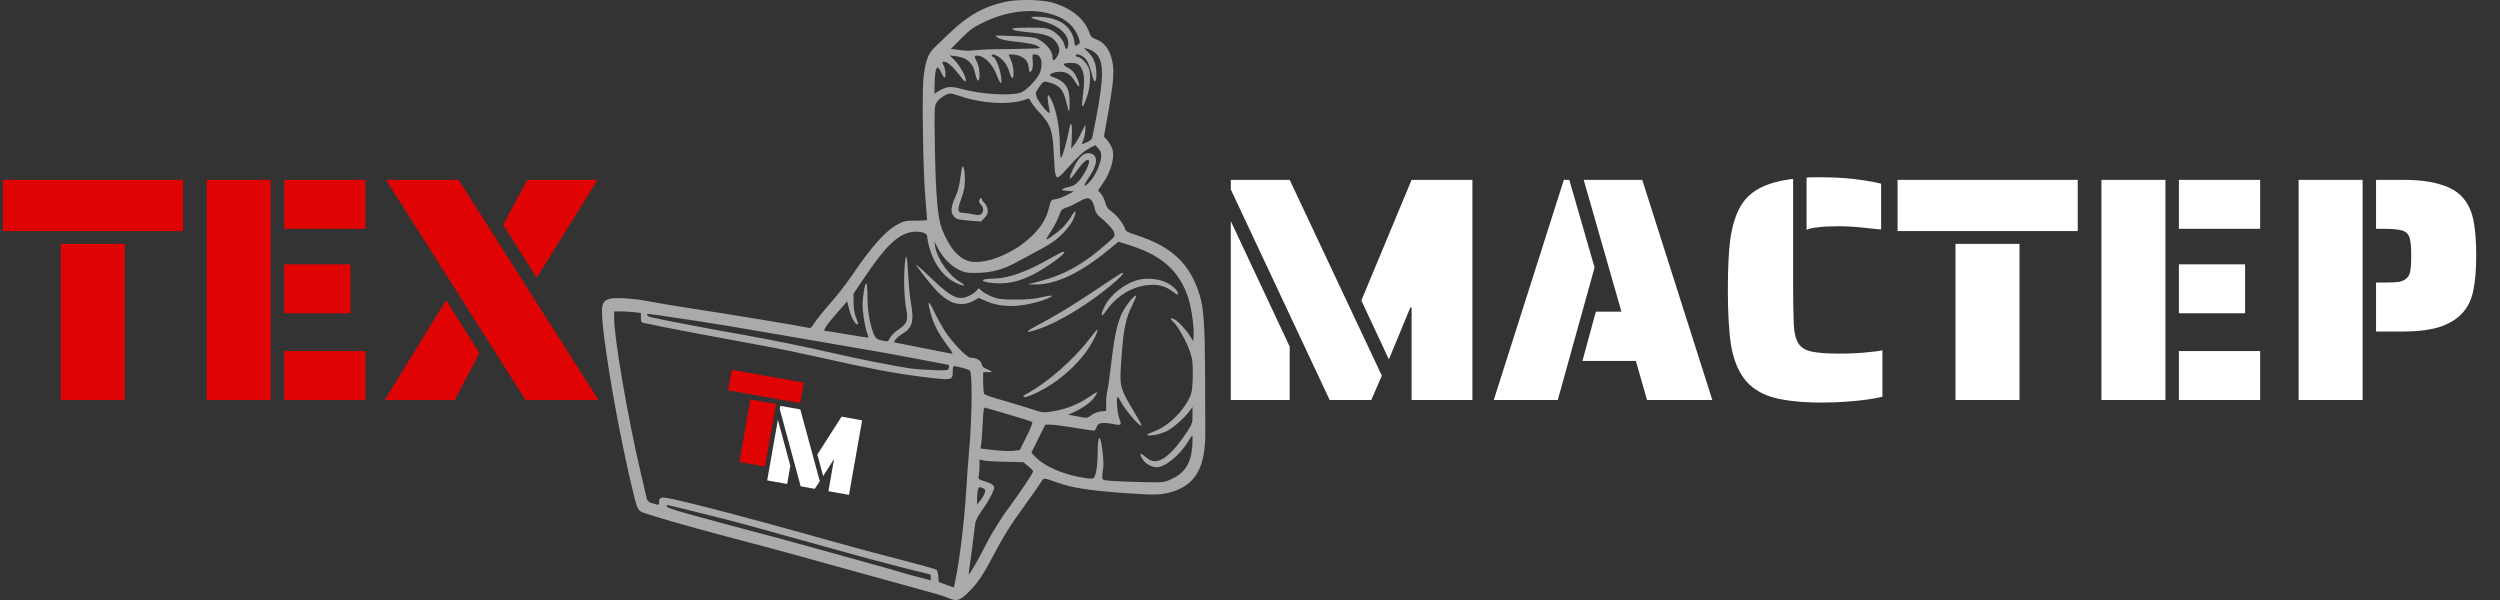<svg width="250" height="60" viewBox="0 0 250 60" fill="none" xmlns="http://www.w3.org/2000/svg">
<rect x="0" y="0" width="250" height="60" fill="#333333" stroke="none"/>
<path d="M73.174 36.984L80.382 38.255L80.02 40.304L72.813 39.033L73.174 36.984ZM75.04 39.953L77.6 40.405L76.498 46.653L73.938 46.201L75.04 39.953Z" fill="#E00303"/>
<path d="M77.977 40.914L78.034 40.589L80.028 40.94L81.979 48.12L81.476 48.88L80.068 48.632L77.977 40.914ZM83.393 45.99L83.35 45.983L82.314 47.61L81.734 45.452L84.155 41.668L86.213 42.031L84.899 49.484L82.841 49.121L83.393 45.99ZM77.788 41.986L79.033 46.584L78.714 48.393L76.72 48.042L77.788 41.986Z" fill="white"/>
<path d="M0.288 17.984H18.304V23.104H0.288V17.984ZM6.08 24.384H12.48V40H6.08V24.384ZM20.674 17.984H27.074V40H20.674V17.984ZM28.418 17.984H36.546V22.88H28.418V17.984ZM28.418 26.432H35.042V31.328H28.418V26.432ZM28.418 35.104H36.546V40H28.418V35.104ZM38.6 17.984H45.864L59.849 40H52.553L38.6 17.984ZM50.312 22.464L52.745 17.984H59.752L53.672 27.776L50.312 22.464ZM44.617 30.016L47.944 35.296L45.48 40H38.472L44.617 30.016Z" fill="#E00303"/>
<path d="M123.08 18.944V17.984H128.968L138.184 37.568L137.128 40H132.968L123.08 18.944ZM141.16 30.752H141.032L138.888 35.936L136.136 30.048L141.16 17.984H147.24V40H141.16V30.752ZM123.08 22.112L128.968 34.656V40H123.08V22.112ZM156.385 17.984H156.929L159.457 26.752L155.777 40H149.377L156.385 17.984ZM163.585 36.096H158.241L159.585 31.168H162.145L158.369 17.984H164.225L171.233 40H164.705L163.585 36.096ZM180.657 17.76C180.828 17.739 181.095 17.728 181.457 17.728H182.289C183.719 17.728 185.116 17.835 186.481 18.048C187.185 18.155 187.729 18.261 188.113 18.368V22.944C187.793 22.923 187.26 22.869 186.513 22.784C185.511 22.677 184.636 22.624 183.889 22.624C183.057 22.624 182.385 22.656 181.873 22.72C181.383 22.763 180.977 22.848 180.657 22.976V17.76ZM182.289 40.256C180.156 40.256 178.46 40.075 177.201 39.712C175.964 39.328 175.025 38.699 174.385 37.824C173.767 36.992 173.34 35.893 173.105 34.528C172.892 33.141 172.785 31.296 172.785 28.992C172.785 26.965 172.86 25.323 173.009 24.064C173.18 22.805 173.479 21.749 173.905 20.896C174.353 20.021 175.004 19.349 175.857 18.88C176.732 18.389 177.884 18.059 179.313 17.888V28.992C179.313 30.187 179.335 31.339 179.377 32.448C179.42 33.301 179.58 33.941 179.857 34.368C180.156 34.795 180.615 35.061 181.233 35.168C181.831 35.296 182.716 35.36 183.889 35.36C185.105 35.36 186.14 35.307 186.993 35.2C187.335 35.179 187.751 35.125 188.241 35.04V39.68C187.196 39.915 186.012 40.075 184.689 40.16C183.964 40.224 183.164 40.256 182.289 40.256ZM189.757 17.984H207.773V23.104H189.757V17.984ZM195.549 24.384H201.949V40H195.549V24.384ZM210.143 17.984H216.543V40H210.143V17.984ZM217.887 17.984H226.015V22.88H217.887V17.984ZM217.887 26.432H224.51V31.328H217.887V26.432ZM217.887 35.104H226.015V40H217.887V35.104ZM229.861 17.984H236.261V40H229.861V17.984ZM237.605 28.256H238.373C239.056 28.256 239.557 28.235 239.877 28.192C240.219 28.128 240.485 28 240.677 27.808C240.869 27.637 240.987 27.392 241.029 27.072C241.093 26.731 241.125 26.229 241.125 25.568C241.125 24.907 241.093 24.416 241.029 24.096C240.987 23.755 240.869 23.488 240.677 23.296C240.485 23.125 240.219 23.019 239.877 22.976C239.536 22.912 239.035 22.88 238.373 22.88H237.605V17.984H240.261C241.84 17.984 243.12 18.144 244.101 18.464C245.104 18.763 245.861 19.232 246.373 19.872C246.864 20.469 247.195 21.227 247.365 22.144C247.536 23.04 247.621 24.181 247.621 25.568C247.621 26.891 247.536 27.989 247.365 28.864C247.216 29.739 246.907 30.475 246.437 31.072C245.904 31.755 245.136 32.277 244.133 32.64C243.152 32.981 241.861 33.152 240.261 33.152H237.605V28.256Z" fill="white"/>
<path d="M100.508 0.19C98.377 0.653 96.733 1.579 94.93 3.333C94.346 3.893 93.664 4.55 93.42 4.782C92.787 5.379 92.482 6.304 92.336 7.936C92.19 9.714 92.312 17.266 92.543 19.872C92.641 21.005 92.714 21.967 92.714 22.003C92.714 22.04 92.202 22.064 91.593 22.064C90.594 22.064 90.387 22.101 89.827 22.405C88.548 23.075 87.221 24.561 85.065 27.728C84.59 28.434 83.64 29.64 82.958 30.407C82.288 31.174 81.594 32.039 81.423 32.319C81.18 32.733 81.07 32.831 80.863 32.782C80.218 32.624 73.056 31.442 69.451 30.894C67.271 30.553 65.14 30.2 64.701 30.103C63.703 29.883 61.717 29.737 61.121 29.847C60.414 29.981 60.195 30.285 60.195 31.101C60.195 33.769 61.924 43.707 63.435 49.711C63.739 50.929 63.824 51.087 64.385 51.282C65.164 51.575 68.745 52.61 71.765 53.414C73.275 53.816 75.772 54.486 77.307 54.887C78.854 55.301 82.252 56.239 84.858 56.97C87.477 57.701 90.655 58.578 91.922 58.919C93.201 59.26 94.48 59.637 94.772 59.771C95.637 60.149 95.929 60.088 96.696 59.369C97.671 58.444 98.219 57.664 99.303 55.606C100.447 53.45 100.898 52.732 102.615 50.345C103.334 49.346 104.016 48.371 104.126 48.177C104.369 47.763 104.345 47.763 105.721 48.25C107.219 48.773 108.705 49.017 112.115 49.285C115.525 49.541 116.256 49.516 117.45 49.102C119.654 48.323 120.543 46.618 120.531 43.195C120.519 42.294 120.507 39.505 120.507 37.008C120.482 32.514 120.361 30.809 119.983 29.555C119.021 26.388 117.206 24.659 113.638 23.514C112.822 23.258 112.566 23.112 112.517 22.917C112.395 22.454 111.725 21.565 111.202 21.187C110.788 20.895 110.642 20.688 110.532 20.262C110.447 19.957 110.252 19.555 110.093 19.373L109.801 19.044L110.264 18.374C111.092 17.193 111.506 15.707 111.226 14.879C111.141 14.635 110.922 14.257 110.739 14.038L110.398 13.648L110.568 12.686C111.445 7.815 111.506 6.974 111.104 5.659C110.836 4.77 110.3 4.173 109.582 3.917C109.18 3.783 109.083 3.674 108.888 3.138C108.401 1.835 107 0.738 105.197 0.251C104.053 -0.053 101.751 -0.09 100.508 0.19ZM105.197 1.433C106.598 1.859 107.463 2.626 107.877 3.82C108.023 4.222 108.023 4.295 107.84 4.429C107.548 4.66 107.451 4.624 107.451 4.246C107.451 4.063 107.341 3.698 107.219 3.43C106.72 2.358 105.66 1.774 104.04 1.688C102.822 1.627 102.847 1.774 104.101 2.078C105.977 2.541 107.061 3.576 106.793 4.648C106.695 5.038 106.537 4.952 106.44 4.477C106.342 3.99 105.672 3.259 105.076 2.992C104.686 2.809 104.272 2.76 102.92 2.76C101.994 2.76 101.239 2.809 101.239 2.87C101.239 3.028 101.665 3.113 103.042 3.247C104.467 3.381 105.222 3.649 105.599 4.185C105.977 4.721 106.026 5.074 105.77 5.549C105.478 6.085 105.258 6.17 105.258 5.744C105.258 5.111 104.649 4.356 103.797 3.905C103.468 3.734 102.956 3.674 101.483 3.613C100.447 3.564 99.571 3.54 99.558 3.564C99.534 3.576 99.656 3.686 99.826 3.795C99.997 3.917 100.581 4.051 101.142 4.112C102.822 4.295 103.541 4.441 103.821 4.636C104.077 4.818 104.065 4.831 103.37 4.855C100.849 4.916 100.301 4.928 100.082 4.916C99.278 4.904 98.048 4.965 96.855 5.074C96.757 5.086 96.319 5.05 95.88 4.989L95.089 4.891L96.124 3.844C96.989 2.979 97.342 2.724 98.316 2.249C100.703 1.104 103.163 0.799 105.197 1.433ZM109.399 5.184C110.508 5.963 110.471 7.778 109.217 13.782C109.18 13.928 108.961 14.111 108.668 14.233C108.401 14.343 108.181 14.428 108.181 14.416C108.181 14.403 108.267 14.172 108.364 13.904C108.461 13.636 108.535 13.198 108.535 12.93V12.443L108.12 13.295C107.901 13.758 107.585 14.306 107.414 14.501L107.122 14.866L107.183 13.624C107.243 12.236 107.085 11.956 106.878 13.1C106.659 14.245 106.22 15.792 106.099 15.792C106.038 15.792 105.989 15.232 105.989 14.537C105.989 12.65 105.538 10.494 104.966 9.678C104.771 9.41 104.771 9.41 104.771 9.824C104.771 10.056 104.832 10.47 104.893 10.738C104.954 11.005 104.978 11.249 104.942 11.286C104.82 11.395 103.797 10.129 103.663 9.69C103.541 9.288 103.553 9.215 103.931 8.679C104.296 8.168 104.369 8.119 104.698 8.192C105.879 8.448 106.306 8.886 106.61 10.141C106.732 10.652 106.866 11.103 106.902 11.139C106.939 11.176 106.963 10.786 106.963 10.263C106.963 8.813 106.586 8.204 105.453 7.766C104.954 7.583 104.905 7.534 105.076 7.388C105.173 7.303 105.526 7.206 105.843 7.181C106.561 7.12 107.073 7.413 107.475 8.107C107.986 9.008 108.12 8.655 107.633 7.668C107.402 7.206 107.195 6.986 106.781 6.767C106.172 6.438 106.257 6.292 107.061 6.292C107.779 6.292 107.999 6.438 108.254 7.084C108.461 7.644 108.461 8.204 108.23 10.068C108.133 10.92 108.315 10.786 108.668 9.763C108.997 8.838 109.107 7.607 108.924 6.938C108.778 6.426 108.096 5.683 107.755 5.683C107.658 5.683 107.572 5.622 107.572 5.561C107.572 5.33 108.035 5.44 108.413 5.744C108.754 6.049 108.961 6.511 109.277 7.741C109.448 8.399 109.643 8.216 109.643 7.413C109.643 6.487 109.399 5.805 108.876 5.281L108.388 4.794L108.742 4.879C108.936 4.928 109.229 5.062 109.399 5.184ZM100.289 6.036C100.581 6.341 100.813 6.755 100.935 7.193C101.044 7.571 101.19 7.851 101.251 7.815C101.446 7.681 101.361 6.621 101.117 6.061C100.983 5.768 100.874 5.513 100.874 5.488C100.874 5.379 101.641 5.452 102.006 5.61C102.542 5.841 102.798 6.158 102.859 6.694C102.92 7.266 103.005 7.352 103.188 7.011C103.285 6.84 103.31 6.487 103.273 6.085C103.212 5.488 103.224 5.44 103.456 5.44C104.089 5.44 104.32 6.134 104.04 7.145C103.882 7.729 102.774 8.947 102.153 9.227C101.3 9.617 98.158 9.447 96.233 8.911C95.076 8.594 94.638 8.631 93.846 9.118L93.444 9.361L93.457 8.521C93.457 7.522 93.578 6.779 93.749 6.743C93.822 6.731 93.98 6.95 94.114 7.23C94.248 7.522 94.394 7.754 94.443 7.754C94.614 7.754 94.553 6.901 94.358 6.536C94.175 6.195 94.187 6.17 94.406 6.17C94.735 6.17 95.283 6.657 95.978 7.547C96.367 8.07 96.562 8.241 96.587 8.095C96.647 7.754 96.026 6.609 95.49 6.049L94.967 5.537L95.576 5.622C96.319 5.72 96.757 5.939 97.086 6.365C97.342 6.694 97.354 6.731 97.585 7.607C97.658 7.888 97.768 8.095 97.829 8.058C98.048 7.924 97.963 6.731 97.707 6.231C97.403 5.634 97.403 5.561 97.707 5.561C98.401 5.561 99.217 6.353 99.656 7.461C99.997 8.338 100.143 8.521 100.143 8.082C100.143 7.218 99.595 5.683 99.278 5.683C99.217 5.683 99.169 5.622 99.169 5.549C99.169 5.281 99.838 5.574 100.289 6.036ZM96.063 9.629C98.365 10.409 101.251 10.518 102.725 9.885C102.883 9.824 102.969 9.873 103.054 10.104C103.127 10.275 103.529 10.811 103.967 11.273C105.088 12.504 105.27 13.052 105.38 15.427C105.465 17.339 105.538 17.741 105.782 17.741C105.867 17.741 106.233 17.4 106.598 16.985C107.792 15.646 108.352 15.122 108.949 14.818L109.533 14.513L109.85 14.866C110.106 15.171 110.142 15.317 110.106 15.78C110.033 16.486 109.497 17.619 108.985 18.167C108.327 18.849 108.267 18.654 108.851 17.802C109.777 16.45 109.85 15.548 109.046 15.341C108.461 15.195 107.926 15.634 107.414 16.669C106.732 18.033 106.878 18.276 107.67 17.095C108.681 15.609 109.351 15.621 108.559 17.095C108.035 18.07 107.548 18.569 106.988 18.666C106.744 18.715 106.427 18.812 106.294 18.886C106.086 18.995 106.147 19.032 106.72 19.08L107.39 19.141L106.732 19.482C106.379 19.677 105.867 19.872 105.587 19.909C105.088 19.994 105.088 20.006 104.893 20.785C104.649 21.821 104.174 22.625 103.249 23.538C101.531 25.267 98.633 26.473 97.025 26.144C95.892 25.901 94.955 24.829 94.187 22.88C93.773 21.833 93.566 19.421 93.493 14.818C93.42 10.738 93.432 10.604 93.676 10.226C93.919 9.836 94.674 9.349 95.028 9.349C95.125 9.337 95.6 9.471 96.063 9.629ZM109.192 20.103C109.302 20.25 109.424 20.603 109.472 20.858C109.533 21.163 109.692 21.443 109.923 21.638C110.824 22.393 111.336 22.953 111.421 23.282C111.494 23.599 111.445 23.684 110.97 24.11C108.425 26.388 106.501 27.484 103.858 28.154L102.762 28.434L103.504 28.446C105.587 28.471 108.023 27.314 110.897 24.951L111.847 24.171L113.224 24.61C116.281 25.608 118.01 27.216 118.838 29.835C119.155 30.833 119.423 32.758 119.362 33.574L119.325 34.122L119.021 33.635C118.607 32.965 117.827 32.124 117.413 31.917C117.011 31.71 116.963 31.856 117.328 32.185C117.779 32.599 118.631 34.11 118.972 35.096C119.264 35.961 119.289 36.229 119.277 37.556C119.264 38.592 119.191 39.188 119.07 39.505C118.412 41.064 116.865 42.611 115.391 43.147C114.515 43.475 114.478 43.597 115.282 43.524C115.672 43.488 116.281 43.305 116.658 43.122C117.328 42.793 118.448 41.795 118.984 41.064L119.252 40.699V41.502C119.264 42.245 119.228 42.367 118.765 43.086C117.462 45.095 116.366 46.118 115.489 46.118C115.16 46.118 114.916 46.009 114.539 45.68C113.991 45.205 113.881 45.315 114.271 45.936C114.551 46.386 115.16 46.727 115.684 46.727C116.512 46.727 118.059 45.449 118.838 44.109C119.021 43.804 119.191 43.561 119.228 43.561C119.264 43.561 119.264 44.023 119.228 44.596C119.106 46.313 118.509 47.275 117.17 47.897C116.402 48.25 116.39 48.25 114.332 48.213C113.199 48.189 111.799 48.14 111.226 48.091C110.057 47.994 110.154 48.14 110.325 46.764C110.398 46.204 110.24 44.681 110.057 44.011C109.899 43.488 109.765 44.048 109.765 45.205C109.765 46.545 109.594 47.604 109.363 47.811C109.265 47.884 108.876 47.872 108.193 47.75C106.22 47.409 104.442 46.618 103.553 45.704L103.139 45.266L103.833 43.865L104.528 42.465H105.051C105.331 42.465 106.403 42.599 107.426 42.769C108.449 42.94 109.338 43.074 109.411 43.074C109.472 43.074 109.594 42.915 109.655 42.72C109.813 42.27 110.191 42.197 111.263 42.392C112.188 42.574 112.188 42.562 111.896 41.722C111.713 41.21 111.616 39.834 111.75 39.7C111.786 39.663 111.933 39.858 112.054 40.114C112.554 41.076 114.149 42.903 114.149 42.513C114.149 42.465 113.857 41.929 113.491 41.32C111.92 38.665 111.933 38.738 112.152 35.729C112.347 32.928 112.578 31.796 113.236 30.505C113.479 30.029 113.65 29.615 113.613 29.579C113.467 29.445 112.578 30.541 112.213 31.284C111.713 32.319 111.421 33.683 111.117 36.387C110.97 37.629 110.8 38.835 110.739 39.067C110.666 39.286 110.617 39.846 110.617 40.285V41.088L110.069 41.149C109.752 41.186 109.351 41.344 109.119 41.527C108.766 41.795 108.644 41.819 108.23 41.734C107.974 41.685 107.536 41.6 107.28 41.551L106.805 41.478L107.438 41.186C108.364 40.76 109.119 40.199 109.46 39.7C109.618 39.456 109.74 39.237 109.716 39.213C109.704 39.188 109.265 39.444 108.766 39.785C107.718 40.492 106.513 40.942 105.197 41.149C104.333 41.283 104.235 41.271 103.346 40.967C102.822 40.796 101.519 40.394 100.46 40.09C99.388 39.797 98.474 39.481 98.413 39.395C98.34 39.274 98.292 38.226 98.316 37.264C98.316 37.215 98.511 37.191 98.742 37.215C99.303 37.252 99.278 37.154 98.694 36.911C98.34 36.777 98.207 36.643 98.158 36.387C98.085 36.022 97.61 35.766 97.037 35.766C96.684 35.766 95.247 34.268 94.48 33.099C94.175 32.611 93.688 31.747 93.42 31.162C92.872 29.993 92.714 29.993 93.018 31.15C93.31 32.331 93.798 33.294 94.638 34.414C95.271 35.254 95.356 35.413 95.125 35.364C94.967 35.328 93.639 35.06 92.166 34.779C90.692 34.499 89.474 34.256 89.45 34.244C89.328 34.134 89.742 33.683 90.217 33.391C91.252 32.794 91.423 32.173 91.082 30.224C90.984 29.689 90.874 28.507 90.826 27.606C90.728 25.657 90.631 25.182 90.509 26.144C90.351 27.387 90.4 29.579 90.594 30.712C90.838 32.076 90.753 32.331 89.827 32.965C89.474 33.196 89.109 33.562 88.999 33.781C88.828 34.134 88.767 34.17 88.414 34.097C87.671 33.951 87.537 33.854 87.318 33.257C86.941 32.197 86.746 30.98 86.746 29.64C86.746 28.921 86.697 28.337 86.636 28.337C86.49 28.337 86.259 29.603 86.259 30.48C86.259 31.272 86.502 32.782 86.734 33.379C86.819 33.574 86.855 33.744 86.843 33.756C86.819 33.781 85.881 33.635 84.736 33.44C83.603 33.245 82.593 33.087 82.507 33.087C82.252 33.087 82.629 32.514 83.713 31.284L84.712 30.139L84.919 30.943C85.114 31.735 85.455 32.356 85.747 32.453C85.844 32.478 85.796 32.258 85.638 31.844C85.443 31.394 85.37 30.919 85.357 30.285L85.345 29.372L86.6 27.521C88.561 24.634 89.73 23.514 91.021 23.233C91.861 23.051 92.714 23.258 92.714 23.635C92.714 23.782 92.799 24.22 92.896 24.622C93.347 26.351 94.358 27.715 95.612 28.3C96.441 28.69 96.696 28.605 95.978 28.178C94.869 27.533 93.712 25.864 93.505 24.622L93.432 24.135L93.773 24.792C94.273 25.755 95.064 26.571 95.856 26.96C96.489 27.265 96.66 27.301 97.768 27.289C99.181 27.265 100.399 26.924 101.726 26.181C102.165 25.937 103.042 25.474 103.675 25.134C104.308 24.805 105.088 24.342 105.404 24.11C106.196 23.538 107.073 22.539 107.353 21.894C107.706 21.053 107.56 20.883 107.134 21.638C106.915 22.003 106.513 22.527 106.22 22.807C105.672 23.307 104.783 23.952 104.637 23.952C104.588 23.952 104.783 23.599 105.076 23.16C105.368 22.722 105.733 22.04 105.879 21.638C106.123 20.956 106.172 20.907 106.708 20.725C107.012 20.627 107.548 20.371 107.877 20.177C108.62 19.738 108.949 19.714 109.192 20.103ZM63.349 31.211L64.092 31.296V31.759C64.092 32.149 64.141 32.234 64.372 32.295C64.519 32.319 65.432 32.514 66.406 32.709C68.014 33.038 69.293 33.281 76.576 34.621C77.855 34.852 80.23 35.352 81.874 35.717C87.184 36.911 89.316 37.313 92.117 37.666C95.271 38.056 95.271 38.056 95.271 37.154C95.271 36.862 95.32 36.618 95.369 36.618C95.783 36.618 96.879 36.935 97.001 37.081C97.232 37.349 97.208 41.515 96.952 44.535C96.83 45.911 96.684 47.994 96.611 49.163C96.428 52.208 95.941 56.166 95.515 58.127L95.381 58.748L94.626 58.48L93.871 58.2L93.834 57.652C93.81 57.348 93.725 57.043 93.651 56.97C93.566 56.909 91.91 56.446 89.973 55.947C88.025 55.448 85.345 54.729 84.005 54.352C82.666 53.986 80.583 53.402 79.377 53.06C75.163 51.891 71.68 50.966 68.976 50.308C66.09 49.602 65.919 49.602 65.919 50.211C65.919 50.478 65.883 50.503 65.59 50.43C64.896 50.259 64.738 50.15 64.665 49.809C64.628 49.626 64.348 48.42 64.044 47.141C62.777 41.758 61.413 33.781 61.413 31.808V31.138H62.01C62.326 31.138 62.935 31.174 63.349 31.211ZM67.77 31.808C71.522 32.368 72.788 32.575 77.49 33.391C79.67 33.769 83.007 34.341 84.919 34.67C88.585 35.291 90.668 35.681 93.262 36.18C94.139 36.351 94.857 36.497 94.882 36.497C94.906 36.497 94.906 36.618 94.882 36.765C94.845 37.033 94.808 37.045 93.566 37.02C92.86 36.996 91.8 36.935 91.191 36.862C89.986 36.716 85.467 35.827 83.165 35.279C81.265 34.828 76.844 33.927 74.506 33.513C71.388 32.977 65.919 31.93 65.164 31.735C64.908 31.674 64.701 31.564 64.701 31.503C64.701 31.345 64.567 31.333 67.77 31.808ZM100.837 41.441C102.092 41.807 103.176 42.16 103.224 42.209C103.285 42.27 103.029 42.915 102.652 43.658L101.982 44.998L101.373 45.083C101.032 45.132 100.155 45.095 99.4 45.01L98.048 44.852L98.121 44.425C98.158 44.182 98.219 43.329 98.255 42.526C98.328 41.088 98.377 40.76 98.487 40.76C98.511 40.76 99.571 41.064 100.837 41.441ZM100.594 46.179L102.323 46.216L102.822 46.618C103.09 46.837 103.31 47.068 103.31 47.154C103.31 47.288 102.055 49.175 101.154 50.393C100.143 51.745 99.193 53.268 98.621 54.4C97.878 55.886 96.964 57.469 96.891 57.408C96.867 57.372 96.891 57.031 96.964 56.641C97.025 56.239 97.171 55.18 97.281 54.279C97.391 53.377 97.5 52.464 97.537 52.257C97.561 52.062 97.841 51.538 98.158 51.1C98.791 50.235 99.412 49.09 99.412 48.786C99.412 48.505 99.217 48.384 98.45 48.128C97.829 47.921 97.805 47.909 97.878 47.556C97.914 47.349 97.951 46.91 97.951 46.569V45.96L98.413 46.057C98.657 46.106 99.644 46.167 100.594 46.179ZM98.487 48.932C98.621 49.054 98.401 49.602 98.012 50.077L97.719 50.442L97.707 49.943C97.707 49.663 97.744 49.261 97.78 49.054C97.853 48.737 97.902 48.688 98.121 48.749C98.255 48.786 98.426 48.871 98.487 48.932ZM69.817 51.246C71.461 51.648 73.592 52.196 74.567 52.464C78.403 53.523 79.962 53.962 82.422 54.644C86.989 55.91 87.623 56.081 90.326 56.775C91.788 57.141 93.006 57.445 93.03 57.445C93.055 57.445 93.079 57.579 93.079 57.737V58.03L92.141 57.786C91.618 57.664 90.753 57.421 90.217 57.262C89.681 57.092 88.256 56.69 87.05 56.361C85.844 56.032 83.786 55.46 82.483 55.094C81.18 54.729 79.365 54.23 78.464 53.986C68.063 51.221 66.747 50.844 66.674 50.649C66.65 50.564 66.674 50.503 66.735 50.503C66.796 50.503 68.185 50.832 69.817 51.246Z" fill="#AAAAAA"/>
<path d="M96.039 17.765C95.941 18.544 95.783 19.153 95.527 19.714C95.064 20.712 95.04 21.297 95.43 21.687C95.673 21.93 95.892 21.979 96.915 22.064L98.121 22.149L98.474 21.76C98.767 21.431 98.815 21.285 98.754 20.919C98.718 20.676 98.572 20.396 98.438 20.274C98.304 20.164 98.194 20.018 98.194 19.945C98.194 19.726 97.987 19.799 97.914 20.043C97.89 20.177 97.951 20.347 98.085 20.469C98.365 20.7 98.389 21.187 98.121 21.407C97.975 21.528 97.792 21.528 97.232 21.419C96.855 21.334 96.392 21.273 96.221 21.273C95.795 21.273 95.734 20.956 96.026 20.164C96.392 19.166 96.489 18.727 96.489 17.923C96.489 17.156 96.392 16.645 96.258 16.645C96.209 16.645 96.112 17.156 96.039 17.765Z" fill="#AAAAAA"/>
<path d="M105.197 25.742C102.688 27.18 100.874 27.837 99.364 27.862C98.949 27.862 98.511 27.91 98.377 27.959C97.999 28.117 98.925 28.337 99.96 28.337C101.044 28.337 102.006 28.093 103.249 27.484C104.187 27.033 105.989 25.803 106.342 25.377C106.635 25.012 106.245 25.134 105.197 25.742Z" fill="#AAAAAA"/>
<path d="M91.703 26.656C93.42 28.946 94.163 29.713 95.076 30.163C95.807 30.505 96.647 30.48 97.33 30.09L97.878 29.786L98.56 30.09C99.558 30.541 100.764 30.699 102.067 30.541C103.127 30.407 104.418 30.054 105.015 29.725C105.283 29.579 105.295 29.567 105.076 29.567C104.942 29.555 104.479 29.652 104.04 29.749C103.517 29.883 102.688 29.956 101.605 29.956C100.18 29.956 99.863 29.92 99.254 29.689C98.876 29.542 98.401 29.287 98.207 29.116L97.865 28.824L97.634 29.08C97.293 29.457 96.562 29.798 96.112 29.798C95.417 29.798 94.699 29.323 93.201 27.898C91.91 26.656 91.362 26.217 91.703 26.656Z" fill="#AAAAAA"/>
<path d="M112.018 27.387C111.884 27.46 110.739 28.215 109.46 29.067C107.085 30.651 105.599 31.552 103.833 32.477C103.273 32.77 102.822 33.05 102.822 33.111C102.822 33.233 102.749 33.245 103.675 32.965C105.879 32.27 109.314 30.151 111.713 27.996C112.371 27.399 112.505 27.131 112.018 27.387Z" fill="#AAAAAA"/>
<path d="M113.881 27.971C112.468 28.324 110.97 29.518 110.422 30.712C110.02 31.588 110.106 31.82 110.581 31.126C111.665 29.579 113.199 28.641 114.904 28.495C115.854 28.41 116.597 28.629 117.352 29.213C117.657 29.469 117.803 29.518 117.803 29.396C117.803 29.092 117.364 28.641 116.695 28.276C115.988 27.898 114.734 27.764 113.881 27.971Z" fill="#AAAAAA"/>
<path d="M108.973 33.854C107.402 35.937 104.686 38.311 102.615 39.408C102.457 39.481 102.335 39.602 102.335 39.651C102.335 39.944 104.053 39.176 105.295 38.336C106.488 37.532 107.621 36.472 108.474 35.364C109.119 34.511 109.826 33.196 109.74 32.977C109.716 32.916 109.375 33.318 108.973 33.854Z" fill="#AAAAAA"/>
</svg>
